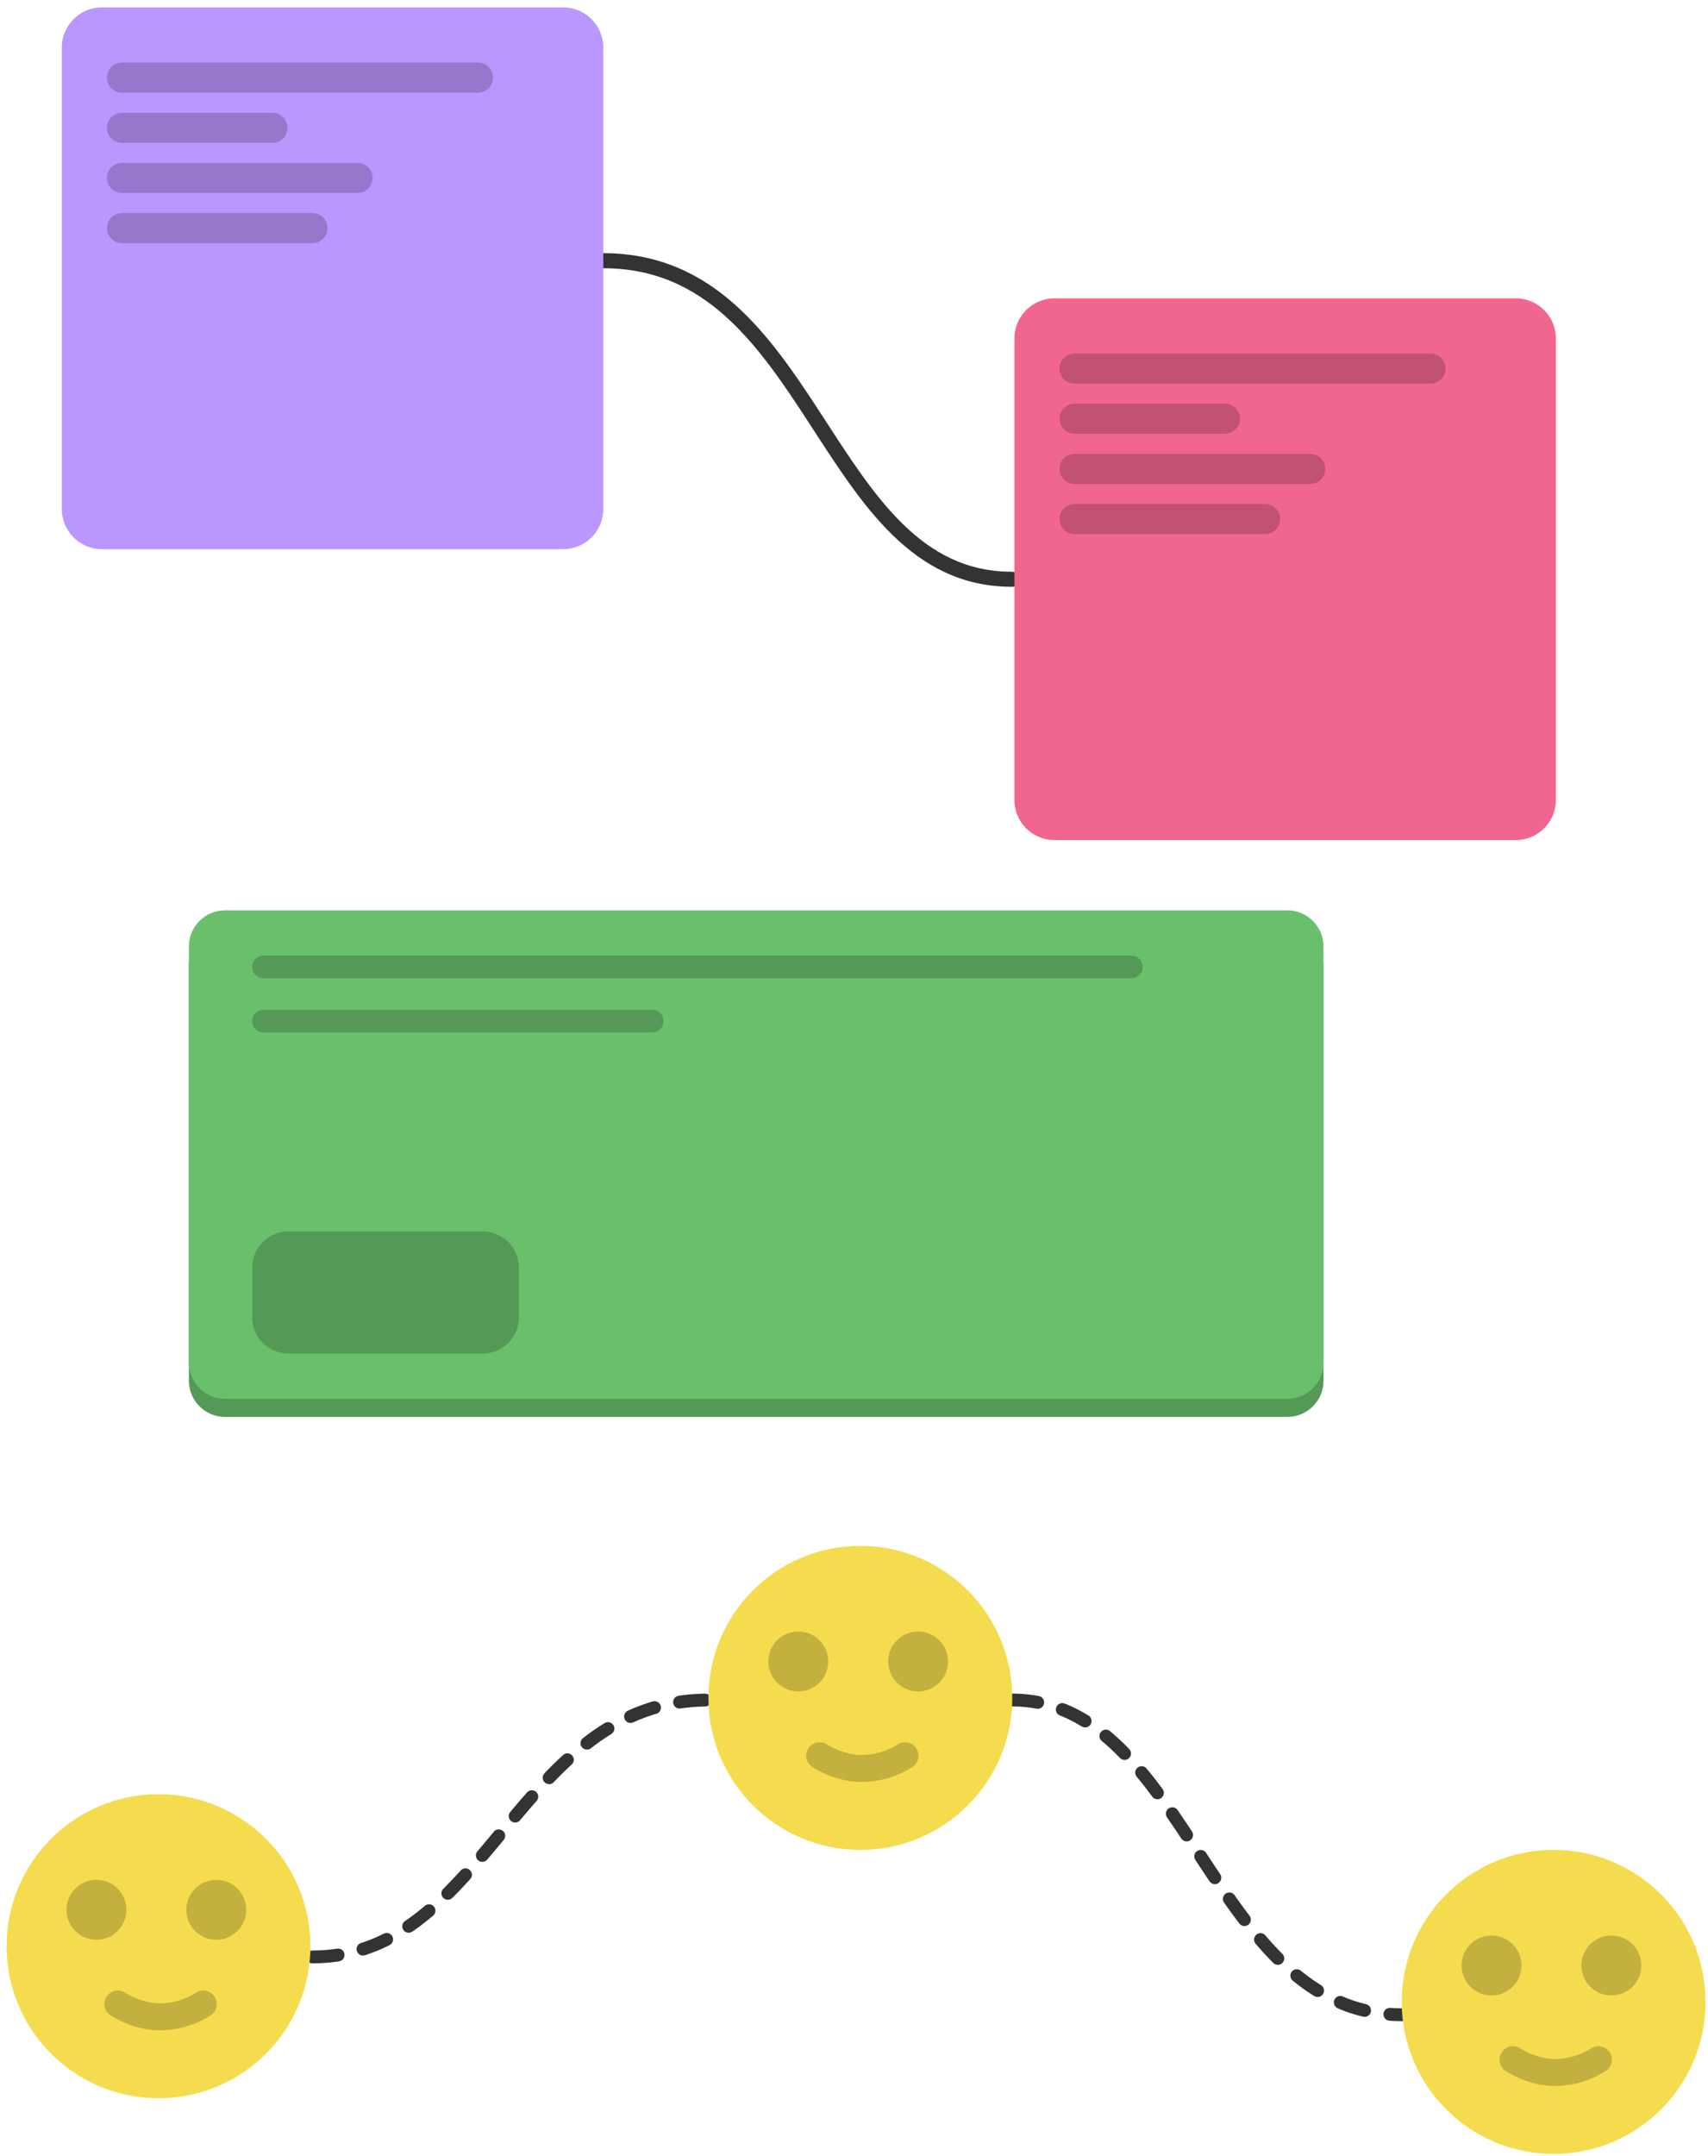 <svg width="218" height="275" viewBox="0 0 218 275" fill="none" xmlns="http://www.w3.org/2000/svg">
<path d="M39.893 249.635C62.287 249.635 66.111 216.862 90.417 216.862" stroke="#323434" stroke-width="1.639" stroke-linecap="round" stroke-linejoin="round" stroke-dasharray="3.27 3.27"/>
<path d="M129.198 216.862C151.593 216.862 154.598 257.008 178.903 257.008" stroke="#323434" stroke-width="1.639" stroke-linecap="round" stroke-linejoin="round" stroke-dasharray="3.27 3.27"/>
<path d="M20.229 267.659C30.939 267.659 39.62 258.977 39.62 248.268C39.62 237.559 30.939 228.878 20.229 228.878C9.52 228.878 0.839 237.559 0.839 248.268C0.839 258.977 9.52 267.659 20.229 267.659Z" fill="#F5DC4E"/>
<path d="M109.808 235.98C120.517 235.98 129.199 227.299 129.199 216.59C129.199 205.881 120.517 197.199 109.808 197.199C99.099 197.199 90.418 205.881 90.418 216.59C90.418 227.299 99.099 235.98 109.808 235.98Z" fill="#F5DC4E"/>
<path d="M198.295 274.761C209.004 274.761 217.685 266.079 217.685 255.37C217.685 244.661 209.004 235.979 198.295 235.979C187.586 235.979 178.904 244.661 178.904 255.37C178.904 266.079 187.586 274.761 198.295 274.761Z" fill="#F5DC4E"/>
<path d="M15.468 243.626C15.468 245.37 14.054 246.784 12.31 246.784C10.565 246.784 9.151 245.37 9.151 243.626C9.151 241.881 10.565 240.467 12.31 240.467C14.054 240.467 15.468 241.881 15.468 243.626Z" fill="#F5DC4E"/>
<path d="M15.468 243.626C15.468 245.37 14.054 246.784 12.31 246.784C10.565 246.784 9.151 245.37 9.151 243.626C9.151 241.881 10.565 240.467 12.31 240.467C14.054 240.467 15.468 241.881 15.468 243.626Z" fill="black" fill-opacity="0.2"/>
<path d="M15.468 243.626C15.468 245.37 14.054 246.784 12.31 246.784C10.565 246.784 9.151 245.37 9.151 243.626C9.151 241.881 10.565 240.467 12.31 240.467C14.054 240.467 15.468 241.881 15.468 243.626Z" stroke="#F5DC4E" stroke-width="1.331"/>
<path d="M15.468 243.626C15.468 245.37 14.054 246.784 12.31 246.784C10.565 246.784 9.151 245.37 9.151 243.626C9.151 241.881 10.565 240.467 12.31 240.467C14.054 240.467 15.468 241.881 15.468 243.626Z" stroke="black" stroke-opacity="0.2" stroke-width="1.331"/>
<path d="M30.761 243.626C30.761 245.37 29.348 246.784 27.603 246.784C25.859 246.784 24.445 245.37 24.445 243.626C24.445 241.881 25.859 240.467 27.603 240.467C29.348 240.467 30.761 241.881 30.761 243.626Z" fill="#F5DC4E"/>
<path d="M30.761 243.626C30.761 245.37 29.348 246.784 27.603 246.784C25.859 246.784 24.445 245.37 24.445 243.626C24.445 241.881 25.859 240.467 27.603 240.467C29.348 240.467 30.761 241.881 30.761 243.626Z" fill="black" fill-opacity="0.2"/>
<path d="M30.761 243.626C30.761 245.37 29.348 246.784 27.603 246.784C25.859 246.784 24.445 245.37 24.445 243.626C24.445 241.881 25.859 240.467 27.603 240.467C29.348 240.467 30.761 241.881 30.761 243.626Z" stroke="#F5DC4E" stroke-width="1.331"/>
<path d="M30.761 243.626C30.761 245.37 29.348 246.784 27.603 246.784C25.859 246.784 24.445 245.37 24.445 243.626C24.445 241.881 25.859 240.467 27.603 240.467C29.348 240.467 30.761 241.881 30.761 243.626Z" stroke="black" stroke-opacity="0.2" stroke-width="1.331"/>
<path d="M105.046 211.946C105.046 213.69 103.632 215.104 101.888 215.104C100.144 215.104 98.73 213.69 98.73 211.946C98.73 210.201 100.144 208.788 101.888 208.788C103.632 208.788 105.046 210.201 105.046 211.946Z" fill="#F5DC4E"/>
<path d="M105.046 211.946C105.046 213.69 103.632 215.104 101.888 215.104C100.144 215.104 98.73 213.69 98.73 211.946C98.73 210.201 100.144 208.788 101.888 208.788C103.632 208.788 105.046 210.201 105.046 211.946Z" fill="black" fill-opacity="0.2"/>
<path d="M105.046 211.946C105.046 213.69 103.632 215.104 101.888 215.104C100.144 215.104 98.73 213.69 98.73 211.946C98.73 210.201 100.144 208.788 101.888 208.788C103.632 208.788 105.046 210.201 105.046 211.946Z" stroke="#F5DC4E" stroke-width="1.331"/>
<path d="M105.046 211.946C105.046 213.69 103.632 215.104 101.888 215.104C100.144 215.104 98.73 213.69 98.73 211.946C98.73 210.201 100.144 208.788 101.888 208.788C103.632 208.788 105.046 210.201 105.046 211.946Z" stroke="black" stroke-opacity="0.2" stroke-width="1.331"/>
<path d="M120.34 211.946C120.34 213.69 118.926 215.104 117.182 215.104C115.438 215.104 114.024 213.69 114.024 211.946C114.024 210.201 115.438 208.788 117.182 208.788C118.926 208.788 120.34 210.201 120.34 211.946Z" fill="#F5DC4E"/>
<path d="M120.34 211.946C120.34 213.69 118.926 215.104 117.182 215.104C115.438 215.104 114.024 213.69 114.024 211.946C114.024 210.201 115.438 208.788 117.182 208.788C118.926 208.788 120.34 210.201 120.34 211.946Z" fill="black" fill-opacity="0.2"/>
<path d="M120.34 211.946C120.34 213.69 118.926 215.104 117.182 215.104C115.438 215.104 114.024 213.69 114.024 211.946C114.024 210.201 115.438 208.788 117.182 208.788C118.926 208.788 120.34 210.201 120.34 211.946Z" stroke="#F5DC4E" stroke-width="1.331"/>
<path d="M120.34 211.946C120.34 213.69 118.926 215.104 117.182 215.104C115.438 215.104 114.024 213.69 114.024 211.946C114.024 210.201 115.438 208.788 117.182 208.788C118.926 208.788 120.34 210.201 120.34 211.946Z" stroke="black" stroke-opacity="0.2" stroke-width="1.331"/>
<path d="M193.533 250.726C193.533 252.47 192.119 253.884 190.375 253.884C188.631 253.884 187.217 252.47 187.217 250.726C187.217 248.982 188.631 247.568 190.375 247.568C192.119 247.568 193.533 248.982 193.533 250.726Z" fill="#F5DC4E"/>
<path d="M193.533 250.726C193.533 252.47 192.119 253.884 190.375 253.884C188.631 253.884 187.217 252.47 187.217 250.726C187.217 248.982 188.631 247.568 190.375 247.568C192.119 247.568 193.533 248.982 193.533 250.726Z" fill="black" fill-opacity="0.2"/>
<path d="M193.533 250.726C193.533 252.47 192.119 253.884 190.375 253.884C188.631 253.884 187.217 252.47 187.217 250.726C187.217 248.982 188.631 247.568 190.375 247.568C192.119 247.568 193.533 248.982 193.533 250.726Z" stroke="#F5DC4E" stroke-width="1.331"/>
<path d="M193.533 250.726C193.533 252.47 192.119 253.884 190.375 253.884C188.631 253.884 187.217 252.47 187.217 250.726C187.217 248.982 188.631 247.568 190.375 247.568C192.119 247.568 193.533 248.982 193.533 250.726Z" stroke="black" stroke-opacity="0.2" stroke-width="1.331"/>
<path d="M208.826 250.726C208.826 252.47 207.412 253.884 205.668 253.884C203.924 253.884 202.51 252.47 202.51 250.726C202.51 248.982 203.924 247.568 205.668 247.568C207.412 247.568 208.826 248.982 208.826 250.726Z" fill="#F5DC4E"/>
<path d="M208.826 250.726C208.826 252.47 207.412 253.884 205.668 253.884C203.924 253.884 202.51 252.47 202.51 250.726C202.51 248.982 203.924 247.568 205.668 247.568C207.412 247.568 208.826 248.982 208.826 250.726Z" fill="black" fill-opacity="0.2"/>
<path d="M208.826 250.726C208.826 252.47 207.412 253.884 205.668 253.884C203.924 253.884 202.51 252.47 202.51 250.726C202.51 248.982 203.924 247.568 205.668 247.568C207.412 247.568 208.826 248.982 208.826 250.726Z" stroke="#F5DC4E" stroke-width="1.331"/>
<path d="M208.826 250.726C208.826 252.47 207.412 253.884 205.668 253.884C203.924 253.884 202.51 252.47 202.51 250.726C202.51 248.982 203.924 247.568 205.668 247.568C207.412 247.568 208.826 248.982 208.826 250.726Z" stroke="black" stroke-opacity="0.2" stroke-width="1.331"/>
<path d="M15.04 255.643C15.04 255.643 17.498 257.282 20.366 257.282C23.643 257.282 25.937 255.643 25.937 255.643" fill="#F5DC4E"/>
<path d="M15.04 255.643C15.04 255.643 17.498 257.282 20.366 257.282C23.643 257.282 25.937 255.643 25.937 255.643" fill="black" fill-opacity="0.2"/>
<path d="M15.04 255.643C15.04 255.643 17.498 257.282 20.366 257.282C23.643 257.282 25.937 255.643 25.937 255.643" stroke="#F5DC4E" stroke-width="3.441" stroke-linecap="round" stroke-linejoin="round"/>
<path d="M15.04 255.643C15.04 255.643 17.498 257.282 20.366 257.282C23.643 257.282 25.937 255.643 25.937 255.643" stroke="black" stroke-opacity="0.2" stroke-width="3.441" stroke-linecap="round" stroke-linejoin="round"/>
<path d="M104.619 223.963C104.619 223.963 107.077 225.601 109.945 225.601C113.222 225.601 115.516 223.963 115.516 223.963" fill="#F5DC4E"/>
<path d="M104.619 223.963C104.619 223.963 107.077 225.601 109.945 225.601C113.222 225.601 115.516 223.963 115.516 223.963" fill="black" fill-opacity="0.2"/>
<path d="M104.619 223.963C104.619 223.963 107.077 225.601 109.945 225.601C113.222 225.601 115.516 223.963 115.516 223.963" stroke="#F5DC4E" stroke-width="3.441" stroke-linecap="round" stroke-linejoin="round"/>
<path d="M104.619 223.963C104.619 223.963 107.077 225.601 109.945 225.601C113.222 225.601 115.516 223.963 115.516 223.963" stroke="black" stroke-opacity="0.2" stroke-width="3.441" stroke-linecap="round" stroke-linejoin="round"/>
<path d="M193.105 262.744C193.105 262.744 195.563 264.382 198.431 264.382C201.708 264.382 204.002 262.744 204.002 262.744" fill="#F5DC4E"/>
<path d="M193.105 262.744C193.105 262.744 195.563 264.382 198.431 264.382C201.708 264.382 204.002 262.744 204.002 262.744" fill="black" fill-opacity="0.2"/>
<path d="M193.105 262.744C193.105 262.744 195.563 264.382 198.431 264.382C201.708 264.382 204.002 262.744 204.002 262.744" stroke="#F5DC4E" stroke-width="3.441" stroke-linecap="round" stroke-linejoin="round"/>
<path d="M193.105 262.744C193.105 262.744 195.563 264.382 198.431 264.382C201.708 264.382 204.002 262.744 204.002 262.744" stroke="black" stroke-opacity="0.2" stroke-width="3.441" stroke-linecap="round" stroke-linejoin="round"/>
<path d="M164.31 118.435H28.726C26.176 118.435 24.11 120.501 24.11 123.05V176.13C24.11 178.679 26.176 180.746 28.726 180.746H164.31C166.859 180.746 168.925 178.679 168.925 176.13V123.05C168.925 120.501 166.859 118.435 164.31 118.435Z" fill="#6ABF6C"/>
<path d="M164.31 118.435H28.726C26.176 118.435 24.11 120.501 24.11 123.05V176.13C24.11 178.679 26.176 180.746 28.726 180.746H164.31C166.859 180.746 168.925 178.679 168.925 176.13V123.05C168.925 120.501 166.859 118.435 164.31 118.435Z" fill="black" fill-opacity="0.2"/>
<path d="M77 33.258C104.196 33.258 104.836 73.893 129.153 73.893" stroke="#323434" stroke-width="1.92" stroke-linecap="round" stroke-linejoin="round"/>
<path d="M164.31 116.127H28.726C26.176 116.127 24.11 118.193 24.11 120.743V173.822C24.11 176.371 26.176 178.438 28.726 178.438H164.31C166.859 178.438 168.925 176.371 168.925 173.822V120.743C168.925 118.193 166.859 116.127 164.31 116.127Z" fill="#6ABF6C"/>
<path d="M61.612 157.091H36.803C34.254 157.091 32.187 159.158 32.187 161.707V168.053C32.187 170.602 34.254 172.669 36.803 172.669H61.612C64.161 172.669 66.227 170.602 66.227 168.053V161.707C66.227 159.158 64.161 157.091 61.612 157.091Z" fill="#6ABF6C"/>
<path d="M61.612 157.091H36.803C34.254 157.091 32.187 159.158 32.187 161.707V168.053C32.187 170.602 34.254 172.669 36.803 172.669H61.612C64.161 172.669 66.227 170.602 66.227 168.053V161.707C66.227 159.158 64.161 157.091 61.612 157.091Z" fill="black" fill-opacity="0.2"/>
<path d="M144.405 121.897H33.629C32.833 121.897 32.187 122.543 32.187 123.339V123.339C32.187 124.136 32.833 124.782 33.629 124.782H144.405C145.201 124.782 145.847 124.136 145.847 123.339C145.847 122.543 145.201 121.897 144.405 121.897Z" fill="#6ABF6C"/>
<path d="M144.405 121.897H33.629C32.833 121.897 32.187 122.543 32.187 123.339V123.339C32.187 124.136 32.833 124.782 33.629 124.782H144.405C145.201 124.782 145.847 124.136 145.847 123.339C145.847 122.543 145.201 121.897 144.405 121.897Z" fill="black" fill-opacity="0.2"/>
<path d="M83.248 128.82H33.629C32.833 128.82 32.187 129.466 32.187 130.262V130.262C32.187 131.059 32.833 131.705 33.629 131.705H83.248C84.044 131.705 84.69 131.059 84.69 130.262C84.69 129.466 84.044 128.82 83.248 128.82Z" fill="#6ABF6C"/>
<path d="M83.248 128.82H33.629C32.833 128.82 32.187 129.466 32.187 130.262V130.262C32.187 131.059 32.833 131.705 33.629 131.705H83.248C84.044 131.705 84.69 131.059 84.69 130.262C84.69 129.466 84.044 128.82 83.248 128.82Z" fill="black" fill-opacity="0.2"/>
<path d="M71.881 0.944H13.009C10.182 0.944 7.89 3.236 7.89 6.063V64.934C7.89 67.762 10.182 70.054 13.009 70.054H71.881C74.708 70.054 77 67.762 77 64.934V6.063C77 3.236 74.708 0.944 71.881 0.944Z" fill="#BA96FF"/>
<path d="M193.464 38.058H134.592C131.765 38.058 129.473 40.35 129.473 43.177V102.049C129.473 104.876 131.765 107.168 134.592 107.168H193.464C196.291 107.168 198.583 104.876 198.583 102.049V43.177C198.583 40.35 196.291 38.058 193.464 38.058Z" fill="#F1668F"/>
<path d="M61.003 7.982H15.569C14.509 7.982 13.649 8.842 13.649 9.902V9.902C13.649 10.962 14.509 11.822 15.569 11.822H61.003C62.063 11.822 62.922 10.962 62.922 9.902C62.922 8.842 62.063 7.982 61.003 7.982Z" fill="#BA96FF"/>
<path d="M61.003 7.982H15.569C14.509 7.982 13.649 8.842 13.649 9.902V9.902C13.649 10.962 14.509 11.822 15.569 11.822H61.003C62.063 11.822 62.922 10.962 62.922 9.902C62.922 8.842 62.063 7.982 61.003 7.982Z" fill="black" fill-opacity="0.2"/>
<path d="M182.585 45.097H137.151C136.091 45.097 135.232 45.957 135.232 47.017V47.017C135.232 48.078 136.091 48.937 137.151 48.937H182.585C183.645 48.937 184.505 48.078 184.505 47.017C184.505 45.957 183.645 45.097 182.585 45.097Z" fill="#F1668F"/>
<path d="M182.585 45.097H137.151C136.091 45.097 135.232 45.957 135.232 47.017V47.017C135.232 48.078 136.091 48.937 137.151 48.937H182.585C183.645 48.937 184.505 48.078 184.505 47.017C184.505 45.957 183.645 45.097 182.585 45.097Z" fill="black" fill-opacity="0.2"/>
<path d="M34.767 14.381H15.569C14.509 14.381 13.649 15.241 13.649 16.301V16.301C13.649 17.361 14.509 18.221 15.569 18.221H34.767C35.827 18.221 36.686 17.361 36.686 16.301C36.686 15.241 35.827 14.381 34.767 14.381Z" fill="#BA96FF"/>
<path d="M34.767 14.381H15.569C14.509 14.381 13.649 15.241 13.649 16.301V16.301C13.649 17.361 14.509 18.221 15.569 18.221H34.767C35.827 18.221 36.686 17.361 36.686 16.301C36.686 15.241 35.827 14.381 34.767 14.381Z" fill="black" fill-opacity="0.2"/>
<path d="M156.349 51.496H137.151C136.091 51.496 135.232 52.355 135.232 53.416V53.416C135.232 54.476 136.091 55.336 137.151 55.336H156.349C157.409 55.336 158.268 54.476 158.268 53.416V53.416C158.268 52.355 157.409 51.496 156.349 51.496Z" fill="#F1668F"/>
<path d="M156.349 51.496H137.151C136.091 51.496 135.232 52.355 135.232 53.416V53.416C135.232 54.476 136.091 55.336 137.151 55.336H156.349C157.409 55.336 158.268 54.476 158.268 53.416V53.416C158.268 52.355 157.409 51.496 156.349 51.496Z" fill="black" fill-opacity="0.2"/>
<path d="M45.645 20.78H15.569C14.509 20.78 13.649 21.64 13.649 22.7V22.7C13.649 23.76 14.509 24.62 15.569 24.62H45.645C46.705 24.62 47.565 23.76 47.565 22.7C47.565 21.64 46.705 20.78 45.645 20.78Z" fill="#BA96FF"/>
<path d="M45.645 20.78H15.569C14.509 20.78 13.649 21.64 13.649 22.7V22.7C13.649 23.76 14.509 24.62 15.569 24.62H45.645C46.705 24.62 47.565 23.76 47.565 22.7C47.565 21.64 46.705 20.78 45.645 20.78Z" fill="black" fill-opacity="0.2"/>
<path d="M167.227 57.896H137.151C136.091 57.896 135.232 58.755 135.232 59.815V59.815C135.232 60.876 136.091 61.735 137.151 61.735H167.227C168.287 61.735 169.147 60.876 169.147 59.815C169.147 58.755 168.287 57.896 167.227 57.896Z" fill="#F1668F"/>
<path d="M167.227 57.896H137.151C136.091 57.896 135.232 58.755 135.232 59.815V59.815C135.232 60.876 136.091 61.735 137.151 61.735H167.227C168.287 61.735 169.147 60.876 169.147 59.815C169.147 58.755 168.287 57.896 167.227 57.896Z" fill="black" fill-opacity="0.2"/>
<path d="M39.886 27.18H15.569C14.509 27.18 13.649 28.039 13.649 29.099V29.099C13.649 30.16 14.509 31.019 15.569 31.019H39.886C40.946 31.019 41.806 30.16 41.806 29.099C41.806 28.039 40.946 27.18 39.886 27.18Z" fill="#BA96FF"/>
<path d="M39.886 27.18H15.569C14.509 27.18 13.649 28.039 13.649 29.099V29.099C13.649 30.16 14.509 31.019 15.569 31.019H39.886C40.946 31.019 41.806 30.16 41.806 29.099C41.806 28.039 40.946 27.18 39.886 27.18Z" fill="black" fill-opacity="0.2"/>
<path d="M161.468 64.294H137.151C136.091 64.294 135.232 65.154 135.232 66.214V66.214C135.232 67.274 136.091 68.133 137.151 68.133H161.468C162.528 68.133 163.388 67.274 163.388 66.214C163.388 65.154 162.528 64.294 161.468 64.294Z" fill="#F1668F"/>
<path d="M161.468 64.294H137.151C136.091 64.294 135.232 65.154 135.232 66.214V66.214C135.232 67.274 136.091 68.133 137.151 68.133H161.468C162.528 68.133 163.388 67.274 163.388 66.214C163.388 65.154 162.528 64.294 161.468 64.294Z" fill="black" fill-opacity="0.2"/>
</svg>
